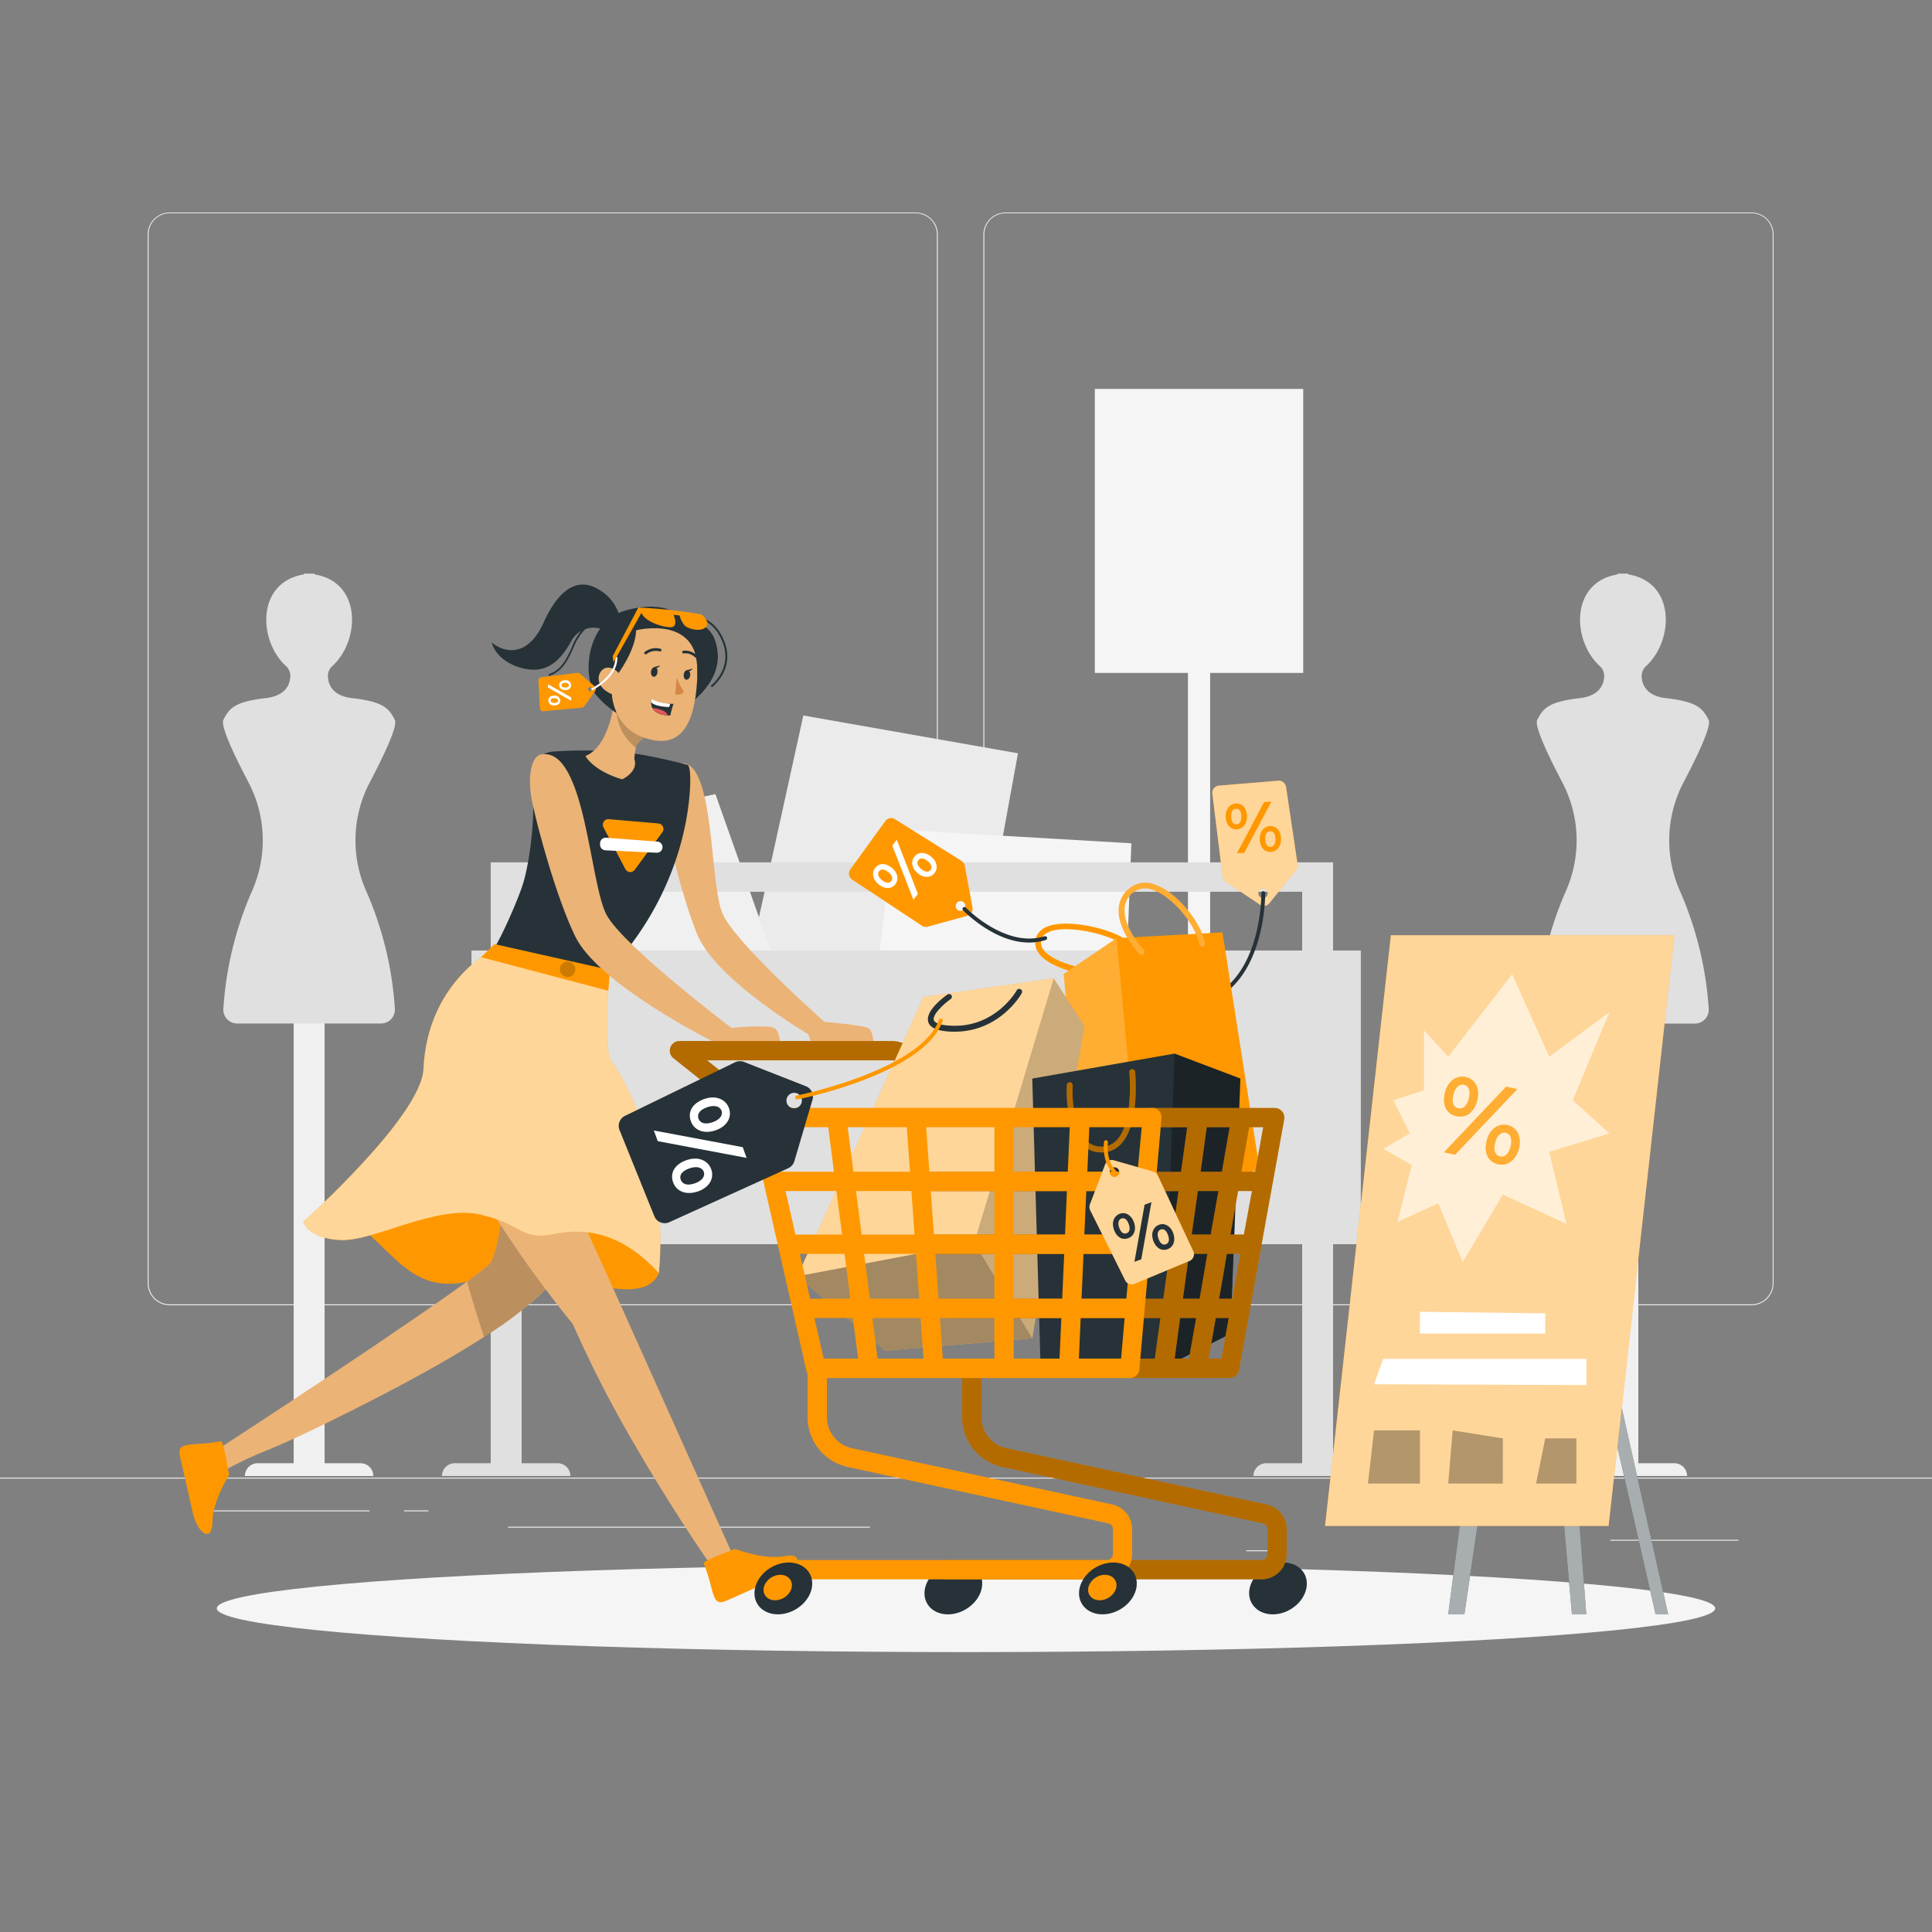 <svg xmlns="http://www.w3.org/2000/svg" viewBox="0 0 500 500"><rect x="0" y="0" width="500" height="500" fill="#808080" stroke="none"/><g id="freepik--background-complete--inject-82"><rect y="382.4" width="500" height="0.25" style="fill:#ebebeb"></rect><rect x="416.78" y="398.49" width="33.12" height="0.25" style="fill:#ebebeb"></rect><rect x="322.53" y="401.21" width="8.69" height="0.25" style="fill:#ebebeb"></rect><rect x="396.59" y="389.21" width="19.19" height="0.25" style="fill:#ebebeb"></rect><rect x="52.46" y="390.89" width="43.19" height="0.25" style="fill:#ebebeb"></rect><rect x="104.56" y="390.89" width="6.33" height="0.25" style="fill:#ebebeb"></rect><rect x="131.47" y="395.11" width="93.68" height="0.25" style="fill:#ebebeb"></rect><path d="M237,337.8H43.91a5.71,5.71,0,0,1-5.7-5.71V60.66A5.71,5.71,0,0,1,43.91,55H237a5.71,5.71,0,0,1,5.71,5.71V332.09A5.71,5.71,0,0,1,237,337.8ZM43.91,55.2a5.46,5.46,0,0,0-5.45,5.46V332.09a5.46,5.46,0,0,0,5.45,5.46H237a5.47,5.47,0,0,0,5.46-5.46V60.66A5.47,5.47,0,0,0,237,55.2Z" style="fill:#ebebeb"></path><path d="M453.31,337.8H260.21a5.72,5.72,0,0,1-5.71-5.71V60.66A5.72,5.72,0,0,1,260.21,55h193.1A5.71,5.71,0,0,1,459,60.66V332.09A5.71,5.71,0,0,1,453.31,337.8ZM260.21,55.2a5.47,5.47,0,0,0-5.46,5.46V332.09a5.47,5.47,0,0,0,5.46,5.46h193.1a5.47,5.47,0,0,0,5.46-5.46V60.66a5.47,5.47,0,0,0-5.46-5.46Z" style="fill:#ebebeb"></path><rect x="307.44" y="131.22" width="5.74" height="119.64" style="fill:#f5f5f5"></rect><rect x="283.34" y="100.65" width="53.93" height="73.5" style="fill:#f5f5f5"></rect><polygon points="192.33 256 207.9 185.17 263.45 194.95 250.32 267.04 192.33 256" style="fill:#ebebeb"></polygon><polygon points="140.72 215.25 185.15 205.51 208.79 272.35 154.59 287.74 140.72 215.25" style="fill:#f0f0f0"></polygon><polygon points="225.08 268.54 231.33 214.65 292.8 218.24 290.6 274.63 225.08 268.54" style="fill:#f5f5f5"></polygon><path d="M93.3,378.68H84V223.18H76v155.5H66.7A3.32,3.32,0,0,0,63.38,382H96.62A3.32,3.32,0,0,0,93.3,378.68Z" style="fill:#f0f0f0"></path><path d="M94.64,230.3a32.3,32.3,0,0,1,1.06-27.83c3.76-7.15,7.26-14.58,6.49-16.15-1.59-3.19-3.17-4.72-11.09-5.65-5.18-.61-6.17-3.63-6.24-5.65A3.46,3.46,0,0,1,86,172.38c7.26-6.62,7.66-21.77-4.61-23.72v-.21c-.41,0-.8,0-1.18,0h-.4c-.38,0-.77,0-1.18,0v.21c-12.27,2-11.87,17.1-4.61,23.72A3.46,3.46,0,0,1,75.14,175c-.07,2-1.06,5-6.24,5.65-7.92.93-9.5,2.46-11.09,5.65-.77,1.57,2.73,9,6.49,16.15a32.3,32.3,0,0,1,1.06,27.83,90.31,90.31,0,0,0-7.56,30.85,3.59,3.59,0,0,0,3.59,3.75H98.61a3.59,3.59,0,0,0,3.59-3.75A90.31,90.31,0,0,0,94.64,230.3Z" style="fill:#e0e0e0"></path><path d="M433.3,378.68H424V223.18h-8v155.5H406.7a3.32,3.32,0,0,0-3.32,3.31h33.24A3.32,3.32,0,0,0,433.3,378.68Z" style="fill:#f0f0f0"></path><path d="M434.64,230.3a32.3,32.3,0,0,1,1.06-27.83c3.76-7.15,7.26-14.58,6.49-16.15-1.59-3.19-3.17-4.72-11.09-5.65-5.18-.61-6.17-3.63-6.24-5.65a3.46,3.46,0,0,1,1.14-2.64c7.26-6.62,7.66-21.77-4.61-23.72v-.21c-.41,0-.8,0-1.18,0h-.4c-.38,0-.77,0-1.18,0v.21c-12.27,2-11.87,17.1-4.61,23.72a3.46,3.46,0,0,1,1.14,2.64c-.07,2-1.06,5-6.24,5.65-7.92.93-9.5,2.46-11.09,5.65-.77,1.57,2.73,9,6.49,16.15a32.3,32.3,0,0,1,1.06,27.83,90.31,90.31,0,0,0-7.56,30.85,3.59,3.59,0,0,0,3.59,3.75h37.22a3.59,3.59,0,0,0,3.59-3.75A90.31,90.31,0,0,0,434.64,230.3Z" style="fill:#e0e0e0"></path><rect x="122.01" y="245.99" width="230.17" height="76.01" style="fill:#e0e0e0"></rect><path d="M327.7,378.68a3.32,3.32,0,0,0-3.32,3.31h33.24a3.32,3.32,0,0,0-3.32-3.31H345V223.18H127v155.5H117.7a3.32,3.32,0,0,0-3.32,3.31h33.24a3.32,3.32,0,0,0-3.32-3.31H135V230.79H337V378.68Z" style="fill:#e0e0e0"></path></g><g id="freepik--Shadow--inject-82"><ellipse id="freepik--path--inject-82" cx="250" cy="416.24" rx="193.89" ry="11.32" style="fill:#f5f5f5"></ellipse></g><g id="freepik--Board--inject-82"><polygon points="374.8 417.8 392 285.55 395.08 285.55 398.28 285.55 398.46 285.55 400.54 285.55 401.98 285.55 431.72 417.8 428.47 417.8 401.66 300.37 410.53 417.8 406.82 417.8 396.35 299.88 378.98 417.8 374.8 417.8" style="fill:#263238"></polygon><polygon points="374.8 417.8 392 285.55 395.08 285.55 398.28 285.55 398.46 285.55 400.54 285.55 401.98 285.55 431.72 417.8 428.47 417.8 401.66 300.37 410.53 417.8 406.82 417.8 396.35 299.88 378.98 417.8 374.8 417.8" style="fill:#fff;opacity:0.6;isolation:isolate"></polygon><polygon points="342.93 394.9 416.3 394.9 433.34 242.04 359.96 242.04 342.93 394.9" style="fill:#FF9800"></polygon><polygon points="342.93 394.9 416.3 394.9 433.34 242.04 359.96 242.04 342.93 394.9" style="fill:#fff;opacity:0.6;isolation:isolate"></polygon><polygon points="368.53 282.18 368.53 266.63 374.8 273.49 391.34 252.12 400.94 273.49 416.53 261.93 407.03 284.75 416.53 293.32 400.94 298.09 405.4 316.76 388.93 309.14 378.55 326.64 372.22 311.41 361.67 316.24 365.36 301.49 357.98 297.33 364.83 293.32 360.61 284.75 368.53 282.18" style="fill:#fff;opacity:0.6;isolation:isolate"></polygon><path d="M373.9,282.94c.72-3.17,3.05-4.76,5.45-4.21s3.7,2.87,3,5.9c-.72,3.18-2.9,4.83-5.46,4.24S373.21,286,373.9,282.94Zm2.2.5c-.48,2.13.19,3.15,1.29,3.4s2.27-.41,2.79-2.7c.48-2.1-.29-3.2-1.31-3.43S376.62,281.18,376.1,283.44Zm.47,15.42-2.87-.65,16.11-17,2.86.65Zm8.13-3.48c.72-3.17,3.05-4.76,5.45-4.21s3.7,2.87,3,5.9-2.9,4.82-5.46,4.24S384,298.41,384.7,295.38Zm2.21.5c-.49,2.12.18,3.15,1.28,3.4s2.27-.42,2.79-2.7c.48-2.1-.29-3.2-1.31-3.43S387.42,293.62,386.91,295.88Z" style="fill:#FF9800"></path><g style="opacity:0.2;isolation:isolate"><path d="M373.9,282.94c.72-3.17,3.05-4.76,5.45-4.21s3.7,2.87,3,5.9c-.72,3.18-2.9,4.83-5.46,4.24S373.21,286,373.9,282.94Zm2.2.5c-.48,2.13.19,3.15,1.29,3.4s2.27-.41,2.79-2.7c.48-2.1-.29-3.2-1.31-3.43S376.62,281.18,376.1,283.44Zm.47,15.42-2.87-.65,16.11-17,2.86.65Zm8.13-3.48c.72-3.17,3.05-4.76,5.45-4.21s3.7,2.87,3,5.9-2.9,4.82-5.46,4.24S384,298.41,384.7,295.38Zm2.21.5c-.49,2.12.18,3.15,1.28,3.4s2.27-.42,2.79-2.7c.48-2.1-.29-3.2-1.31-3.43S387.42,293.62,386.91,295.88Z" style="fill:#fff"></path></g><polygon points="367.47 339.49 399.9 339.9 399.9 345.14 367.47 345.14 367.47 339.49" style="fill:#fff"></polygon><polygon points="357.98 351.67 410.54 351.67 410.54 358.45 355.6 358.24 357.98 351.67" style="fill:#fff"></polygon><polygon points="355.6 370.19 354.02 383.95 367.47 383.95 367.47 370.19 355.6 370.19" style="opacity:0.3;isolation:isolate"></polygon><polygon points="375.94 370.19 374.8 383.95 388.93 383.95 388.94 372.25 375.94 370.19" style="opacity:0.3;isolation:isolate"></polygon><polygon points="399.9 372.25 397.54 383.95 407.97 383.95 407.97 372.25 399.9 372.25" style="opacity:0.3;isolation:isolate"></polygon></g><g id="freepik--Character--inject-82"><path d="M175.9,197.57c9.25-1.66,7.57,31.3,11.19,39.08s26.27,27.81,26.27,27.81,9.83.82,11.39,1.63,1.74,6.58.46,6.58-12,.09-13.59-.77-2.42-4.24-2.42-4.24-23.8-13.94-28.71-25.74c-4.1-9.84-7.94-26.85-9-32.88S173.56,198,175.9,197.57Z" style="fill:#ebb376"></path><path d="M78.48,316.19s5.81-5.81,15.3,1.84,14.51,18.2,30.73,12.66,41,10,46-1.19c0,0-8.4-22.06-24.72-28.87S86.92,309.86,78.48,316.19Z" style="fill:#FF9800"></path><path d="M132.4,283.22c-.15,3.63-.52,11.58-1.23,19.76-.93,10.93-2.45,22.28-4.76,24.35-.23.21-.5.45-.8.69-1.13.93-2.74,2.16-4.73,3.62-5,3.67-12.45,8.79-20.5,14.25L97,348.2c-6,4.06-12.25,8.21-18,12-2.25,1.5-4.43,3-6.5,4.31-9.79,6.47-17,11.12-17,11.12l3.21,4.59A93.42,93.42,0,0,1,69,375.38h0c1.89-.76,3.91-1.63,6-2.6,4.24-1.91,8.92-4.18,13.87-6.65,1.46-.73,3-1.47,4.45-2.24,10.84-5.49,22.47-11.78,32-17.91a100.5,100.5,0,0,0,14.17-10.62c2.95-2.78,5-5.38,5.65-7.69,2.11-7,4.09-18,5.55-28.9.74-5.42,1.37-10.77,1.9-15.54Z" style="fill:#ebb376"></path><path d="M57.16,373c.72-.14,2.13,8.72,2.13,8.72s-4.25,6.6-4.3,12.1-3.84,3.28-5.15-2.55-2.33-10.28-3.26-14.42S49.76,374.44,57.16,373Z" style="fill:#FF9800"></path><path d="M154.27,266s-1.35,16.11-3.61,32.74c-1.46,10.88-3.44,21.93-5.55,28.9-.69,2.31-2.7,4.91-5.65,7.69A100.5,100.5,0,0,1,125.29,346c-1.69-4.9-3.2-10-4.41-14.33,2-1.46,3.6-2.69,4.73-3.62.3-.24.57-.48.8-.69,2.31-2.07,3.83-13.42,4.76-24.35,1-11.12,1.31-21.82,1.31-21.82Z" style="opacity:0.2;isolation:isolate"></path><path d="M157.84,251l-30.6-5c.94.15,6.88-13,8.24-17.7,1.87-6.47,3.33-18.85,2.05-26.86v-.06a6,6,0,0,1,5.39-6.85c2.44-.19,4.88-.28,7.34-.29a102.39,102.39,0,0,1,14.53.86c6.2,1,13.2,2.85,13.2,2.85s1,.41.52,7.07C178.06,211.27,175.71,231.67,157.84,251Z" style="fill:#263238"></path><path d="M169.28,188.93s-3.94,2.55-4.62,4.23a1.87,1.87,0,0,0-.1.33,23.23,23.23,0,0,0-.4,2.9c1.15,3.37-3.16,5.3-3.16,5.3-7.68-2.31-9.48-6.05-9.48-6.05,6.32-2.48,7.53-14.59,7.53-14.59l3.06,2.36Z" style="fill:#ebb376"></path><path d="M175.24,370.3l-8.05-17.94L156.25,328l-1.94-4.24-8.47-18.49-10.07-22h-23c3,10.2,9,21.45,15.28,31.38,6.13,9.75,12.48,18.23,16.38,23.23,2.34,3,3.79,4.74,3.79,4.74a306.89,306.89,0,0,0,16,31.22c2.31,4,4.59,7.79,6.77,11.3,8,13,14.44,22.06,14.44,22.06l5-3Z" style="fill:#ebb376"></path><path d="M182.12,404.61c-.28-.67,8.14-3.76,8.14-3.76s7.3,2.9,12.7,1.89,4,3.13-1.51,5.55l-13.53,6C184,416,185,411.59,182.12,404.61Z" style="fill:#FF9800"></path><path d="M127.24,246s-16.63,8.32-17.64,30.64C109,289,78.48,316.19,78.48,316.19s1.26,4.48,9.86,4.74,24.69-9.23,36-6.59,10.29,6.86,19.26,5,18.19.48,26.9,10.15c0,0,3.93-32-12.84-55.78,0,0-1.32-6.31.15-22.69Z" style="fill:#FF9800"></path><path d="M127.24,246s-16.63,8.32-17.64,30.64C109,289,78.48,316.19,78.48,316.19s1.26,4.48,9.86,4.74,24.69-9.23,36-6.59,10.29,6.86,19.26,5,18.19.48,26.9,10.15c0,0,3.93-32-12.84-55.78,0,0-1.32-6.31.15-22.69Z" style="fill:#fff;opacity:0.6;isolation:isolate"></path><polygon points="127.98 244.34 157.84 251.03 157.43 256.41 124.51 247.72 127.98 244.34" style="fill:#FF9800"></polygon><path d="M148.89,250.86a2,2,0,1,1-2-2A2,2,0,0,1,148.89,250.86Z" style="opacity:0.2;isolation:isolate"></path><path d="M169.28,188.93s-3.94,2.55-4.62,4.23a1.87,1.87,0,0,0-.1.33,12.86,12.86,0,0,1-5-11l2.56.87Z" style="opacity:0.2;isolation:isolate"></path><path d="M184.27,177.79a.27.27,0,0,1-.18-.08.25.25,0,0,1,0-.35c1.52-1.31,6.15-6.17,1.86-13.31-3.71-6.19-11.47-4.11-11.55-4.09a.24.24,0,1,1-.13-.47c.08,0,8.19-2.21,12.1,4.31,4.48,7.47-.36,12.55-1.95,13.93A.27.27,0,0,1,184.27,177.79Z" style="fill:#263238"></path><path d="M176.83,160.18s6.49.2,8.28,5.68.46,11.64-9.17,18.28-17.8.26-21.59-4.19-2.81-19.16,7.7-22C173,154.91,176.83,160.18,176.83,160.18Z" style="fill:#263238"></path><path d="M170.64,162c8.25,1.12,10.3,5.9,9.75,14.49-.69,10.73-4.08,18-14.09,14.28C152.71,185.79,156.93,160.14,170.64,162Z" style="fill:#ebb376"></path><path d="M175.12,175.31a17.79,17.79,0,0,0,1.93,3.75,2.28,2.28,0,0,1-2.3.64Z" style="fill:#d58745"></path><path d="M170.16,174c-.08.68-.51,1.19-1,1.14s-.76-.65-.68-1.33.5-1.19,1-1.14S170.23,173.27,170.16,174Z" style="fill:#263238"></path><path d="M169.28,172.64l1.55-.42S170,173.38,169.28,172.64Z" style="fill:#263238"></path><path d="M178.63,174.76c-.08.68-.51,1.19-1,1.14s-.76-.65-.68-1.33.5-1.19.95-1.14S178.7,174.08,178.63,174.76Z" style="fill:#263238"></path><path d="M177.75,173.45l1.55-.42S178.42,174.19,177.75,173.45Z" style="fill:#263238"></path><path d="M167.1,169.35a.34.34,0,0,1-.26-.11.36.36,0,0,1,0-.5,4.61,4.61,0,0,1,4.08-.84.35.35,0,1,1-.18.68,4.06,4.06,0,0,0-3.42.68A.34.34,0,0,1,167.1,169.35Z" style="fill:#263238"></path><path d="M180.09,170.19a.35.35,0,0,1-.23-.09,3.56,3.56,0,0,0-2.89-1,.35.35,0,0,1-.15-.69,4.25,4.25,0,0,1,3.51,1.21.35.35,0,0,1-.24.62Z" style="fill:#263238"></path><path d="M159.72,174.69s4.79-6.26,4.91-11.57c0,0,17.27-4.45,15.81,12.26,0,0,3.61-14.52-10.53-16.78S153,177.09,159.48,184.28C159.48,184.28,156.76,178.6,159.72,174.69Z" style="fill:#263238"></path><path d="M160.83,176.61a3.64,3.64,0,0,0-3.44-3.83c-2.6-.07-4.53,5,1.66,7.14C159.94,180.22,160.57,179.4,160.83,176.61Z" style="fill:#ebb376"></path><path d="M160.4,159.66a11.54,11.54,0,0,0-5.48-7.12c-4.73-2.9-9.88-1.06-14.23,8.57s-10.68,7.52-13.45,5.14c0,0,.92,4.61,7.39,6.52s10.15-1.37,13.18-6.78a6.49,6.49,0,0,1,8.36-3Z" style="fill:#263238"></path><path d="M174.31,182.16a21.15,21.15,0,0,0-.83,3,5.24,5.24,0,0,1-.56,0c-2.49-.11-3.6-1-4.09-1.93a3.13,3.13,0,0,1-.32-1.48,2.84,2.84,0,0,1,.11-.87,11.73,11.73,0,0,0,4.84,1.24C174,182.16,174.31,182.16,174.31,182.16Z" style="fill:#263238"></path><path d="M173.46,182.11l-.27.88c-2.35-.11-4-.51-4.68-1.25a2.84,2.84,0,0,1,.11-.87A11.73,11.73,0,0,0,173.46,182.11Z" style="fill:#fff"></path><path d="M172.92,185.15c-2.49-.11-3.6-1-4.09-1.93a8.28,8.28,0,0,1,2.74.68A3,3,0,0,1,172.92,185.15Z" style="fill:#de5753"></path><path d="M142.24,174.91a.23.23,0,0,1-.23-.17.26.26,0,0,1,.15-.31c3.15-1.06,4.48-4,5.77-6.78a15.28,15.28,0,0,1,3-5c3.45-3.23,6.19-.6,6.22-.57a.25.25,0,0,1-.35.35c-.1-.1-2.44-2.33-5.54.58a15.22,15.22,0,0,0-2.92,4.79c-1.33,2.91-2.71,5.92-6.05,7.05Z" style="fill:#263238"></path><path d="M150.6,183.14a.84.84,0,0,0,.62-.36l2.84-4a.86.86,0,0,0-.15-1.15l-3.86-3.3a.89.89,0,0,0-.66-.19l-9.3,1.13a.87.87,0,0,0-.75.9l.39,7.1a.85.85,0,0,0,.93.8Zm1.52-4.73a.57.57,0,0,1,.57-.59.59.59,0,0,1,.6.57.59.59,0,0,1-1.17,0Z" style="fill:#FF9800"></path><path d="M146.22,176.05a1.38,1.38,0,0,1,1.59,1.26c0,.73-.56,1.27-1.48,1.29s-1.59-.49-1.61-1.27S145.3,176.06,146.22,176.05Zm0,.67c-.65,0-.89.27-.89.6s.28.63,1,.61.89-.3.89-.61S146.91,176.7,146.23,176.72Zm-4.4,1.22v-.87l6,3.42v.87Zm1.58,2.09a1.4,1.4,0,0,1,1.6,1.27c0,.72-.57,1.26-1.49,1.28s-1.59-.49-1.6-1.27S142.49,180.05,143.41,180Zm0,.67c-.64,0-.89.27-.88.61s.28.62,1,.61.9-.31.89-.62S144.11,180.68,143.42,180.7Z" style="fill:#fff"></path><path d="M153.27,178.6a.25.25,0,0,1-.11-.48c.07,0,6.08-3,6.11-7.9a.25.25,0,0,1,.25-.25h0a.25.25,0,0,1,.25.25c0,5.19-6.13,8.22-6.39,8.35A.2.2,0,0,1,153.27,178.6Z" style="fill:#fff"></path><path d="M158.56,169.83l6.64-12.59A128.4,128.4,0,0,1,181.51,159s2.56,2,1.13,3.33-4.5.37-5.39-.39a6,6,0,0,1-1.35-2.64l-1.59-.2s1.48,3.31-.85,3.23-6.62-1.55-7.45-3.73l-7.22,12.78Z" style="fill:#FF9800"></path><path d="M140.15,195.23c11.37-1.74,12.4,33.4,16.85,41.57S189.27,266,189.27,266s9.07-.85,11,0,2.13,6.91.56,6.91-11.71,1.81-13.69.91-3-4.46-3-4.46-29.24-14.64-35.27-27c-5-10.33-9.75-28.2-11.09-34.54S137.27,195.67,140.15,195.23Z" style="fill:#ebb376"></path><path d="M156.15,214.06l5.69,10.85a1.44,1.44,0,0,0,2.43.19l7.14-9.71a1.43,1.43,0,0,0-1-2.28L157.55,212A1.44,1.44,0,0,0,156.15,214.06Z" style="fill:#FF9800"></path><path d="M155.3,218.28v.33a1.45,1.45,0,0,0,1.38,1.45l13.26.63a1.45,1.45,0,0,0,1.5-1.22h0a1.43,1.43,0,0,0-1.32-1.67l-13.27-1A1.44,1.44,0,0,0,155.3,218.28Z" style="fill:#fff"></path></g><g id="freepik--Cart--inject-82"><path d="M316.41,226.89a1.9,1.9,0,0,0,.81,1.31l8.83,5.91a1.84,1.84,0,0,0,2.48-.38l6.91-8.58a1.87,1.87,0,0,0,.38-1.44l-3-20.09a1.87,1.87,0,0,0-2-1.57l-15.37,1.27a1.85,1.85,0,0,0-1.69,2.08Zm10.35,3a1.26,1.26,0,0,1,1.32,1.21,1.25,1.25,0,0,1-1.2,1.32,1.27,1.27,0,0,1-.12-2.53Z" style="fill:#FF9800"></path><path d="M316.41,226.89a1.9,1.9,0,0,0,.81,1.31l8.83,5.91a1.84,1.84,0,0,0,2.48-.38l6.91-8.58a1.87,1.87,0,0,0,.38-1.44l-3-20.09a1.87,1.87,0,0,0-2-1.57l-15.37,1.27a1.85,1.85,0,0,0-1.69,2.08Zm10.35,3a1.26,1.26,0,0,1,1.32,1.21,1.25,1.25,0,0,1-1.2,1.32,1.27,1.27,0,0,1-.12-2.53Z" style="fill:#fff;opacity:0.6;isolation:isolate"></path><path d="M331.53,216.94c.1,2.09-1.07,3.47-2.65,3.54s-2.78-1.14-2.87-3.13,1-3.48,2.65-3.56S331.44,215,331.53,216.94Zm-1.45.07c-.06-1.39-.65-1.91-1.38-1.88s-1.33.64-1.26,2.15.73,1.93,1.4,1.9S330.15,218.5,330.08,217Zm-2.93-9.45,1.89-.09L322,220.73l-1.88.09Zm-4.43,3.55c.1,2.08-1.07,3.46-2.65,3.53s-2.77-1.14-2.87-3.13,1-3.48,2.65-3.56S322.63,209.11,322.72,211.11Zm-1.45.06c-.06-1.39-.65-1.91-1.37-1.88s-1.34.65-1.27,2.15.73,1.93,1.4,1.9S321.34,212.66,321.27,211.17Z" style="fill:#FF9800"></path><path d="M311.88,259.65a.5.5,0,0,1-.16-1c14.92-5,14.72-27.29,14.71-27.51a.5.5,0,1,1,1,0c0,.23.22,23.28-15.4,28.48A.39.39,0,0,1,311.88,259.65Z" style="fill:#263238"></path><path d="M280.63,252.19h-.13c-.38-.07-9.43-1.71-11.92-5.87a4.33,4.33,0,0,1-.41-3.74c.43-1.31,1.74-3,5.58-3.43,6.5-.79,17.38,2.4,19.41,5.68a.74.74,0,0,1-.24,1,.75.75,0,0,1-1-.24c-1.59-2.56-11.69-5.74-18-5-1.69.2-3.81.78-4.34,2.41a2.9,2.9,0,0,0,.27,2.5c2.14,3.57,10.82,5.15,10.9,5.16a.75.75,0,0,1-.13,1.49Z" style="fill:#FF9800"></path><polygon points="316.37 241.29 326 302.61 295.46 312.08 280.27 308.45 275.29 252.07 288.96 242.8 316.37 241.29" style="fill:#FF9800"></polygon><polygon points="295.46 312.08 288.96 242.8 275.29 252.07 280.27 308.45 295.46 312.08" style="fill:#fff;opacity:0.2;isolation:isolate"></polygon><path d="M295.42,247.14a.75.75,0,0,1-.55-.24c-.23-.24-5.62-6.06-5.36-11.6a7.15,7.15,0,0,1,2.52-5.19A6.66,6.66,0,0,1,299.1,229c5.88,2.14,12,10.26,12.76,15.17a.75.75,0,0,1-1.49.22c-.66-4.47-6.49-12.05-11.78-14a5.18,5.18,0,0,0-5.56.78,5.65,5.65,0,0,0-2,4.14c-.22,4.9,4.91,10.45,5,10.51a.75.75,0,0,1-.55,1.26Z" style="fill:#FF9800"></path><g style="opacity:0.2;isolation:isolate"><path d="M295.42,247.14a.75.75,0,0,1-.55-.24c-.23-.24-5.62-6.06-5.36-11.6a7.15,7.15,0,0,1,2.52-5.19A6.66,6.66,0,0,1,299.1,229c5.88,2.14,12,10.26,12.76,15.17a.75.75,0,0,1-1.49.22c-.66-4.47-6.49-12.05-11.78-14a5.18,5.18,0,0,0-5.56.78,5.65,5.65,0,0,0-2,4.14c-.22,4.9,4.91,10.45,5,10.51a.75.75,0,0,1-.55,1.26Z" style="fill:#fff"></path></g><path d="M259.5,292.31a2.46,2.46,0,0,1-1.37-.41l-25.76-17a2.91,2.91,0,0,0-1.62-.49H183l16.95,13.48a2.5,2.5,0,1,1-3.11,3.91l-22.55-17.93a2.5,2.5,0,0,1,1.56-4.46h54.91a7.85,7.85,0,0,1,4.38,1.32l25.75,17a2.5,2.5,0,0,1-1.38,4.58Z" style="fill:#FF9800"></path><g style="opacity:0.3;isolation:isolate"><path d="M259.5,292.31a2.46,2.46,0,0,1-1.37-.41l-25.76-17a2.91,2.91,0,0,0-1.62-.49H183l16.95,13.48a2.5,2.5,0,1,1-3.11,3.91l-22.55-17.93a2.5,2.5,0,0,1,1.56-4.46h54.91a7.85,7.85,0,0,1,4.38,1.32l25.75,17a2.5,2.5,0,0,1-1.38,4.58Z"></path></g><polygon points="206.36 330.3 239.01 258 272.69 253.21 280.63 265.47 267.15 346.35 229.1 349.55 206.36 330.3" style="fill:#FF9800"></polygon><polygon points="206.36 330.3 239.01 258 272.69 253.21 280.63 265.47 267.15 346.35 229.1 349.55 206.36 330.3" style="fill:#fff;opacity:0.6;isolation:isolate"></polygon><polygon points="272.69 253.21 252.12 321.66 206.36 330.3 229.1 349.55 267.15 346.35 280.63 265.47 272.69 253.21" style="opacity:0.2;isolation:isolate"></polygon><polygon points="206.36 330.3 252.12 321.66 267.15 346.35 229.1 349.55 206.36 330.3" style="opacity:0.2;isolation:isolate"></polygon><path d="M247.07,267l-.71,0c-3.65-.12-5.65-.95-6.13-2.53-.84-2.83,4-6.41,5-7.1a.75.75,0,0,1,1,.18.74.74,0,0,1-.18,1c-2.06,1.46-4.78,4.11-4.38,5.45.12.4.82,1.33,4.74,1.46,11.28.41,16.63-9,16.68-9.1a.75.75,0,1,1,1.31.72C264.35,257.24,258.81,267,247.07,267Z" style="fill:#263238"></path><polygon points="269.24 351.6 267.15 279.13 303.95 272.67 321.01 279.13 318.43 345.18 301.22 353.9 269.24 351.6" style="fill:#263238"></polygon><polygon points="303.95 272.67 301.22 353.9 318.43 345.18 321.01 279.13 303.95 272.67" style="opacity:0.3;isolation:isolate"></polygon><path d="M285.05,298.24a6.93,6.93,0,0,1-5.1-2.12c-4.45-4.56-3.87-14.88-3.85-15.32a.76.76,0,0,1,.8-.7.74.74,0,0,1,.7.79c0,.1-.57,10.1,3.43,14.18a5.41,5.41,0,0,0,4.31,1.66,5.17,5.17,0,0,0,3.86-1.88c4.24-4.87,3.09-17.21,3.08-17.34a.74.74,0,0,1,.68-.81.73.73,0,0,1,.81.67c.06.53,1.22,13.11-3.44,18.46a6.67,6.67,0,0,1-4.92,2.4Z" style="fill:#FF9800"></path><g style="opacity:0.3;isolation:isolate"><path d="M285.05,298.24a6.93,6.93,0,0,1-5.1-2.12c-4.45-4.56-3.87-14.88-3.85-15.32a.76.76,0,0,1,.8-.7.74.74,0,0,1,.7.79c0,.1-.57,10.1,3.43,14.18a5.41,5.41,0,0,0,4.31,1.66,5.17,5.17,0,0,0,3.86-1.88c4.24-4.87,3.09-17.21,3.08-17.34a.74.74,0,0,1,.68-.81.73.73,0,0,1,.81.67c.06.53,1.22,13.11-3.44,18.46a6.67,6.67,0,0,1-4.92,2.4Z"></path></g><path d="M337.51,407.17c-1.74-3-6.19-3.7-9.93-1.54S322.21,412,324,415s6.18,3.7,9.92,1.53S339.24,410.18,337.51,407.17Z" style="fill:#263238"></path><path d="M243.58,405.63c-3.74,2.17-5.37,6.36-3.63,9.37s6.18,3.7,9.92,1.53,5.37-6.35,3.64-9.36S247.32,403.47,243.58,405.63Z" style="fill:#263238"></path><path d="M326.51,408.73H245a2.5,2.5,0,0,1,0-5h81.51a1.52,1.52,0,0,0,1.52-1.52v-6.49a1.53,1.53,0,0,0-1.2-1.48l-67.4-14.58A13.25,13.25,0,0,1,249,366.78V354.1a2.5,2.5,0,0,1,5,0v12.68a8.22,8.22,0,0,0,6.44,8l67.41,14.58a6.56,6.56,0,0,1,5.14,6.37v6.49A6.53,6.53,0,0,1,326.51,408.73Z" style="fill:#FF9800"></path><g style="opacity:0.3;isolation:isolate"><path d="M326.51,408.73H245a2.5,2.5,0,0,1,0-5h81.51a1.52,1.52,0,0,0,1.52-1.52v-6.49a1.53,1.53,0,0,0-1.2-1.48l-67.4-14.58A13.25,13.25,0,0,1,249,366.78V354.1a2.5,2.5,0,0,1,5,0v12.68a8.22,8.22,0,0,0,6.44,8l67.41,14.58a6.56,6.56,0,0,1,5.14,6.37v6.49A6.53,6.53,0,0,1,326.51,408.73Z"></path></g><path d="M326.44,322.56l0-.17,2.92-16.14v0l3-16.57a2.51,2.51,0,0,0-2.46-2.94H298.15a2.5,2.5,0,0,0,0,5h9.1l-1.6,11.52H237.17a2.5,2.5,0,1,0,0,5H305l-1.57,11.25H241.32a2.5,2.5,0,1,0,0,5h61.36l-1.62,11.61H245.32a2.5,2.5,0,0,0,0,5h55l-1.46,10.5h-6.47a2.5,2.5,0,1,0,0,5H318.2a2.51,2.51,0,0,0,2.46-2.06l2.79-15.43v0Zm-4.53-3.07h-3.48l2-11.25H324Zm-.9,5-2.1,11.61h-3.4l2-11.61Zm3.84-21.25h-3.57l2-11.52h3.63ZM312.3,291.72h5.93l-2,11.52h-5.51ZM310,308.24h5.33l-2,11.25h-4.92Zm-2.27,16.25h4.74l-2,11.61h-4.33Zm-2.32,16.61h4.15l-1.84,10.5H304Zm7.38,10.5,1.85-10.5H318l-1.9,10.5Z" style="fill:#FF9800"></path><g style="opacity:0.3;isolation:isolate"><path d="M326.44,322.56l0-.17,2.92-16.14v0l3-16.57a2.51,2.51,0,0,0-2.46-2.94H298.15a2.5,2.5,0,0,0,0,5h9.1l-1.6,11.52H237.17a2.5,2.5,0,1,0,0,5H305l-1.57,11.25H241.32a2.5,2.5,0,1,0,0,5h61.36l-1.62,11.61H245.32a2.5,2.5,0,0,0,0,5h55l-1.46,10.5h-6.47a2.5,2.5,0,1,0,0,5H318.2a2.51,2.51,0,0,0,2.46-2.06l2.79-15.43v0Zm-4.53-3.07h-3.48l2-11.25H324Zm-.9,5-2.1,11.61h-3.4l2-11.61Zm3.84-21.25h-3.57l2-11.52h3.63ZM312.3,291.72h5.93l-2,11.52h-5.51ZM310,308.24h5.33l-2,11.25h-4.92Zm-2.27,16.25h4.74l-2,11.61h-4.33Zm-2.32,16.61h4.15l-1.84,10.5H304Zm7.38,10.5,1.85-10.5H318l-1.9,10.5Z"></path></g><path d="M300,287.53a2.48,2.48,0,0,0-1.84-.81H196.41a2.53,2.53,0,0,0-2,.94,2.5,2.5,0,0,0-.48,2.11l3.75,16.47h0l11,48.4a2.5,2.5,0,0,0,2.44,2h81.26a2.51,2.51,0,0,0,2.49-2.28l5.72-64.88A2.49,2.49,0,0,0,300,287.53ZM291.5,336.1H279.9l.51-11.6h12.12Zm-64.38,15.5-1.36-10.5h12.49l.76,10.5Zm14.58-32.1-.82-11.26h16.47V319.5Zm15.65,5v11.6H242.9l-.84-11.6Zm5-16.26h13.77l-.49,11.26H262.35Zm0-5V291.72h14.5l-.51,11.52Zm-5,0H240.52l-.83-11.52h17.66Zm-21.84,0H220.87l-1.49-11.52h15.29Zm.36,5,.81,11.26H223l-1.46-11.26ZM217.93,319.5H205.86l-2.56-11.26h13.17Zm-10.93,5h11.57l1.5,11.6H209.64Zm16.62,0h13.43l.84,11.6H225.12Zm19.64,16.6h14.09v10.5H244Zm19.09,0h12.32l-.46,10.5H262.35Zm0-5V324.5h13.06l-.51,11.6Zm18.28-16.6.5-11.26H294l-1,11.26Zm13.77-16.26h-13l.51-11.52h13.56Zm-80.06-11.52,1.49,11.52H202.16l-2.62-11.52Zm-3.57,49.38h9.95l1.36,10.5h-8.92Zm68.45,10.5.46-10.5h11.38l-.92,10.5Z" style="fill:#FF9800"></path><path d="M286.51,408.73H205a2.5,2.5,0,0,1,0-5h81.51a1.52,1.52,0,0,0,1.52-1.52v-6.49a1.53,1.53,0,0,0-1.2-1.48l-67.4-14.58A13.25,13.25,0,0,1,209,366.78V354.1a2.5,2.5,0,0,1,5,0v12.68a8.22,8.22,0,0,0,6.44,8l67.41,14.58a6.56,6.56,0,0,1,5.14,6.37v6.49A6.53,6.53,0,0,1,286.51,408.73Z" style="fill:#FF9800"></path><ellipse cx="286.73" cy="411.08" rx="7.83" ry="6.29" transform="translate(-167.13 198.44) rotate(-30)" style="fill:#263238"></ellipse><path d="M288.6,408.94c.86,1.48.06,3.53-1.78,4.59s-4,.73-4.87-.75-.06-3.53,1.78-4.6S287.75,407.46,288.6,408.94Z" style="fill:#FF9800"></path><ellipse cx="202.73" cy="411.08" rx="7.83" ry="6.29" transform="translate(-178.38 156.44) rotate(-30)" style="fill:#263238"></ellipse><path d="M204.6,408.94c.86,1.48.06,3.53-1.78,4.59s-4,.73-4.87-.75-.06-3.53,1.78-4.6S203.75,407.46,204.6,408.94Z" style="fill:#FF9800"></path><path d="M238.59,239.58a1.84,1.84,0,0,0,1.53.24L250.35,237a1.85,1.85,0,0,0,1.33-2.13l-2-10.83a1.9,1.9,0,0,0-.84-1.24L231.61,212a1.86,1.86,0,0,0-2.49.48L220.07,225a1.86,1.86,0,0,0,.48,2.64Zm9-5.89a1.26,1.26,0,1,1,.22,1.77A1.26,1.26,0,0,1,247.62,233.69Z" style="fill:#FF9800"></path><path d="M240.9,221.63c1.64,1.29,1.93,3.08.95,4.32s-2.67,1.36-4.24.13-2-3-1-4.32S239.32,220.41,240.9,221.63Zm-.9,1.15c-1.1-.86-1.87-.75-2.32-.18s-.38,1.43.81,2.36,1.93.7,2.35.17S241.18,223.69,240,222.78Zm-9.08-3.94,1.17-1.49,5.46,14-1.16,1.49Zm-.19,5.67c1.64,1.29,1.93,3.07,1,4.32s-2.68,1.36-4.25.13-2-3-1-4.32S229.16,223.29,230.73,224.51Zm-.89,1.15c-1.1-.86-1.88-.75-2.33-.18s-.38,1.43.81,2.35,1.94.71,2.35.18S231,226.57,229.84,225.66Z" style="fill:#fff"></path><path d="M299.64,304.21a1.84,1.84,0,0,0-1.18-1l-10.21-2.92a1.87,1.87,0,0,0-2.25,1.12l-3.93,10.3a1.89,1.89,0,0,0,.07,1.49l9.07,18.17a1.85,1.85,0,0,0,2.38.89l14.23-5.93a1.86,1.86,0,0,0,1-2.5Zm-10.77.31a1.26,1.26,0,1,1,.74-1.62A1.25,1.25,0,0,1,288.87,304.52Z" style="fill:#FF9800"></path><path d="M299.64,304.21a1.84,1.84,0,0,0-1.18-1l-10.21-2.92a1.87,1.87,0,0,0-2.25,1.12l-3.93,10.3a1.89,1.89,0,0,0,.07,1.49l9.07,18.17a1.85,1.85,0,0,0,2.38.89l14.23-5.93a1.86,1.86,0,0,0,1-2.5Zm-10.77.31a1.26,1.26,0,1,1,.74-1.62A1.25,1.25,0,0,1,288.87,304.52Z" style="fill:#fff;opacity:0.6;isolation:isolate"></path><path d="M288.31,318.31c-.73-1.95,0-3.62,1.43-4.18s3,.24,3.7,2.11.15,3.6-1.43,4.19S289,320.18,288.31,318.31Zm1.36-.51c.49,1.31,1.21,1.62,1.89,1.37s1.07-1,.54-2.43-1.29-1.61-1.91-1.38S289.15,316.41,289.67,317.8Zm5.69,8.1-1.77.66,2.63-14.78,1.77-.66Zm3.12-4.74c-.73-2,0-3.62,1.44-4.18s3,.24,3.69,2.1.16,3.61-1.42,4.2S299.19,323,298.48,321.16Zm1.36-.51c.49,1.31,1.21,1.62,1.89,1.37s1.07-1,.54-2.43-1.28-1.61-1.91-1.38S299.32,319.26,299.84,320.65Z" style="fill:#263238"></path><path d="M204,302.33a2.92,2.92,0,0,0,1.58-1.82l4.69-15.88a2.9,2.9,0,0,0-1.72-3.52l-16-6.28a3,3,0,0,0-2.33.09l-28.47,13.86a2.89,2.89,0,0,0-1.41,3.69l9,22.28a2.89,2.89,0,0,0,3.88,1.55Zm-.34-16.8a2,2,0,1,1,2.53,1.18A2,2,0,0,1,203.64,285.53Z" style="fill:#263238"></path><path d="M182.16,284.46c3.05-1.12,5.65,0,6.49,2.3s-.41,4.66-3.33,5.72-5.62.19-6.52-2.29S179.23,285.52,182.16,284.46Zm.77,2.12c-2.05.75-2.54,1.86-2.16,2.92s1.58,1.69,3.79.88c2-.73,2.53-2,2.17-2.95S185.11,285.79,182.93,286.58Zm-12.71,8.75-1-2.76,23,4.32,1,2.77Zm7.34,4.95c3.06-1.12,5.66,0,6.5,2.3s-.41,4.66-3.33,5.72-5.62.19-6.52-2.29S174.64,301.34,177.56,300.28Zm.78,2.12c-2.05.75-2.55,1.86-2.16,2.92s1.58,1.69,3.78.88c2-.73,2.53-2,2.18-2.95S180.52,301.61,178.34,302.4Z" style="fill:#fff"></path><path d="M206.36,284.52a.5.5,0,0,1-.1-1c.32-.07,32.05-6.57,36.76-19.6a.5.5,0,0,1,.94.34c-4.9,13.56-36.18,20-37.51,20.24Z" style="fill:#FF9800"></path><path d="M266.34,243.93c-9,0-16.72-8-17.09-8.34a.5.5,0,0,1,0-.71.49.49,0,0,1,.7,0c.1.11,10.29,10.59,20.4,7.42a.5.5,0,0,1,.62.33.49.49,0,0,1-.32.63A14.31,14.31,0,0,1,266.34,243.93Z" style="fill:#263238"></path><path d="M288.42,303.74a.56.56,0,0,1-.32-.11c-.12-.1-2.93-2.5-2.38-8.08a.5.5,0,1,1,1,.09c-.49,5,1.93,7.13,2,7.22a.49.49,0,0,1,.06.7A.48.48,0,0,1,288.42,303.74Z" style="fill:#FF9800"></path></g></svg>